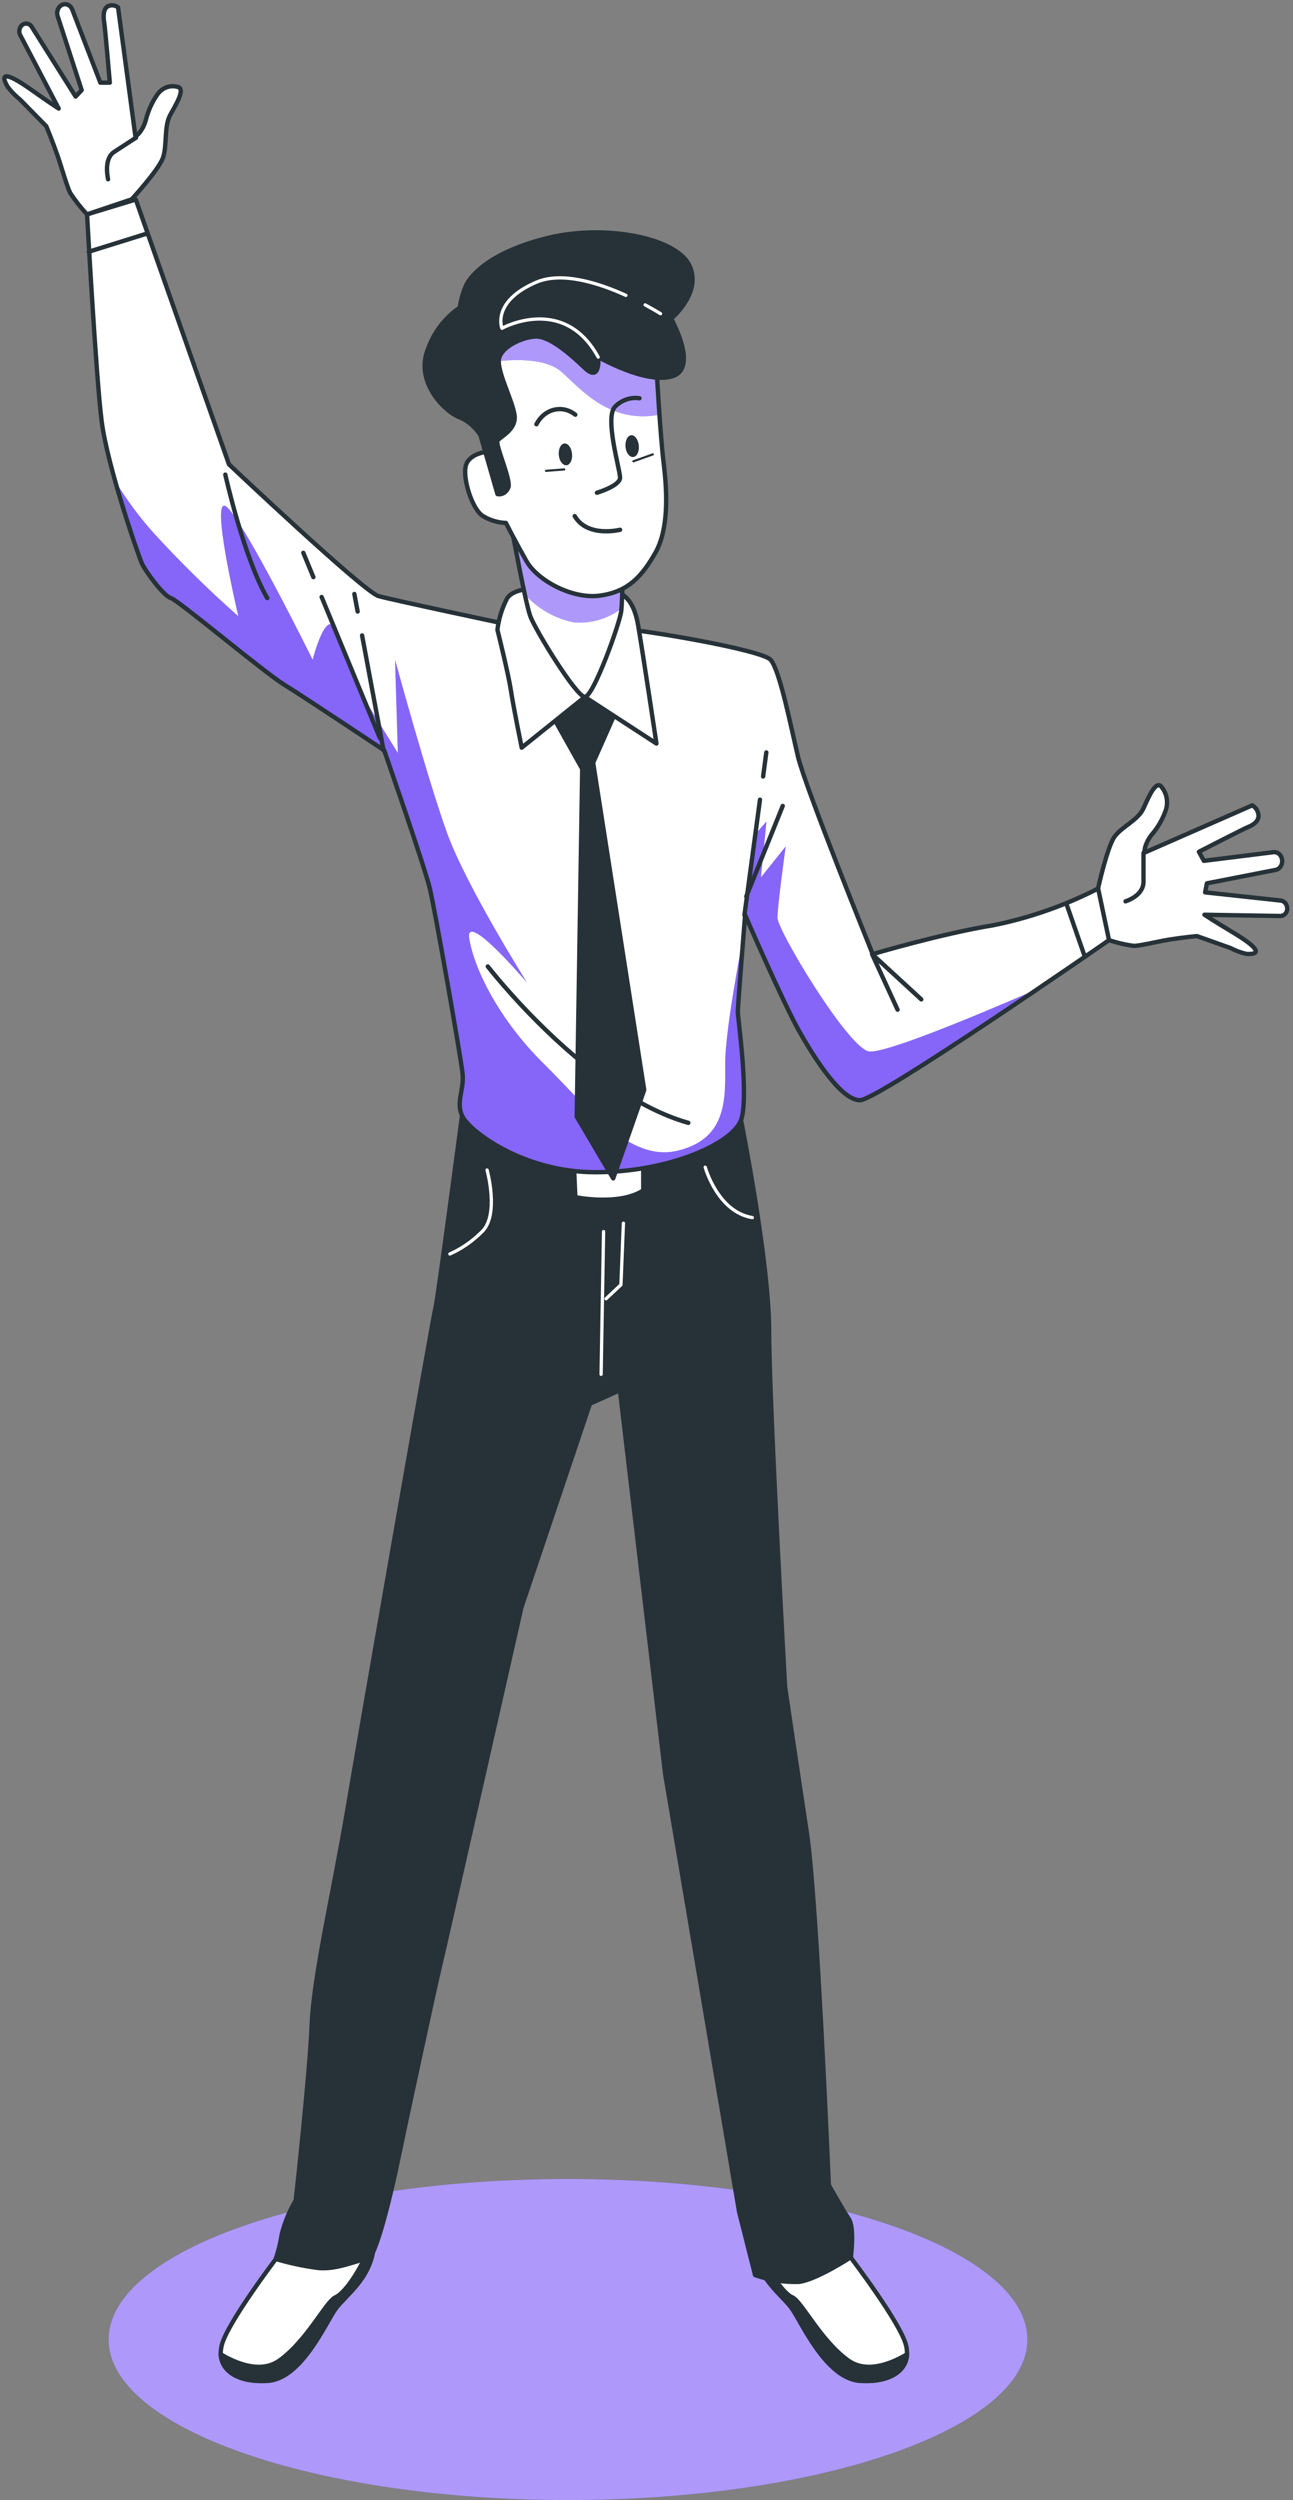 <svg width="296" height="572" viewBox="0 0 296 572" fill="none" xmlns="http://www.w3.org/2000/svg">
<rect x="0" y="0" width="296" height="572" fill="#808080" stroke="none"/>
<path d="M130.03 572C188.106 572 235.187 555.558 235.187 535.276C235.187 514.993 188.106 498.551 130.03 498.551C71.953 498.551 24.873 514.993 24.873 535.276C24.873 555.558 71.953 572 130.03 572Z" fill="#5C33F6"/>
<path opacity="0.5" d="M130.03 572C188.106 572 235.187 555.558 235.187 535.276C235.187 514.993 188.106 498.551 130.03 498.551C71.953 498.551 24.873 514.993 24.873 535.276C24.873 555.558 71.953 572 130.03 572Z" fill="white"/>
<path d="M63.13 516.875C63.13 516.875 52.164 531.32 50.795 536.462C49.426 541.603 53.532 545.238 61.311 544.729C69.089 544.221 74.564 531.32 76.85 528.213C79.137 525.105 84.629 521.508 85.53 514.295C86.431 507.082 65.884 510.679 63.13 516.875Z" fill="white" stroke="#263238" stroke-linecap="round" stroke-linejoin="round"/>
<path d="M85.53 514.295C85.629 513.64 85.504 512.966 85.18 512.412C83.16 518.683 79.004 524.672 76.834 525.595C74.664 526.518 70.424 535.407 64.031 540.04C59.658 543.204 53.816 540.624 50.528 538.646C50.745 542.582 54.684 545.125 61.294 544.692C69.055 544.164 74.547 531.282 76.834 528.175C79.121 525.068 84.629 521.508 85.53 514.295Z" fill="#263238" stroke="#263238" stroke-linecap="round" stroke-linejoin="round"/>
<path d="M195.027 516.875C195.027 516.875 206.01 531.32 207.379 536.462C208.747 541.603 204.624 545.238 196.863 544.729C189.101 544.221 183.51 531.32 181.306 528.213C179.103 525.105 173.545 521.508 172.627 514.295C171.709 507.082 192.289 510.679 195.027 516.875Z" fill="white" stroke="#263238" stroke-linecap="round" stroke-linejoin="round"/>
<path d="M172.627 514.295C172.523 513.637 172.655 512.96 172.994 512.412C174.997 518.683 179.17 524.672 181.34 525.595C183.51 526.518 187.749 535.407 194.142 540.04C198.515 543.204 204.357 540.624 207.646 538.646C207.445 542.582 203.489 545.125 196.896 544.692C189.118 544.164 183.543 531.282 181.34 528.175C179.136 525.068 173.545 521.508 172.627 514.295Z" fill="#263238" stroke="#263238" stroke-linecap="round" stroke-linejoin="round"/>
<path d="M105.744 255.491C105.744 255.491 100.169 297.639 99.701 299.184C99.234 300.728 82.793 394.611 79.588 413.689C76.383 432.767 71.826 451.863 71.359 463.22C70.892 474.576 67.704 503.447 67.704 503.447C66.284 505.823 65.202 508.435 64.499 511.188C64.206 513.117 63.748 515.009 63.13 516.838C66.282 517.78 69.489 518.466 72.728 518.89C77.301 519.418 82.342 516.838 84.161 516.838C85.981 516.838 89.653 501.357 91.022 494.652C92.39 487.948 99.251 455.969 100.619 450.281C101.988 444.594 119.364 367.755 119.364 367.755L135.054 321.162L141.914 318.073L152.28 405.929L169.205 506.084L172.86 520.529C176.102 521.659 179.484 522.187 182.875 522.092C186.998 521.565 194.776 516.442 194.776 516.442C194.776 516.442 195.678 509.738 194.309 507.685C192.94 505.632 189.736 499.944 189.736 499.944C189.736 499.944 186.998 434.424 184.728 419.47C182.458 404.517 179.721 385.929 179.721 385.929C179.721 385.929 176.065 320.427 176.065 304.438C176.065 288.449 169.589 256.056 169.589 256.056C169.589 256.056 136.473 265.02 105.744 255.491Z" fill="#263238" stroke="#263238" stroke-linecap="round" stroke-linejoin="round"/>
<path d="M131.248 263.589L131.716 273.91C131.716 273.91 141.731 275.962 147.256 272.365V262.553L131.248 263.589Z" fill="white" stroke="#263238" stroke-linecap="round" stroke-linejoin="round"/>
<path d="M138.175 281.782L137.608 314.439" stroke="white" stroke-width="0.75" stroke-linecap="round" stroke-linejoin="round"/>
<path d="M138.743 297.15L142.148 293.948L142.715 279.861" stroke="white" stroke-width="0.75" stroke-linecap="round" stroke-linejoin="round"/>
<path d="M111.502 267.695C111.502 267.695 114.34 277.94 110.367 281.782C108.195 283.967 105.697 285.701 102.99 286.905" stroke="white" stroke-width="0.75" stroke-linecap="round" stroke-linejoin="round"/>
<path d="M161.443 267.055C161.443 267.055 164.281 277.3 172.226 278.581" stroke="white" stroke-width="0.75" stroke-linecap="round" stroke-linejoin="round"/>
<path d="M116.677 142.963C116.677 142.963 89.97 137.313 86.632 136.372C83.293 135.43 52.414 106.239 52.414 106.239L31.082 45.653L19.932 49.043C19.932 49.043 21.952 85.993 23.27 96.351C24.589 106.709 31.616 126.955 32.451 128.838C33.285 130.722 37.458 136.372 39.127 136.842C40.797 137.313 60.409 153.792 64.999 156.617C69.59 159.442 87.95 171.684 87.95 171.684C87.95 171.684 97.131 198.05 98.382 203.229C99.634 208.408 105.476 241.837 105.894 245.604C106.311 249.37 104.225 252.195 105.894 255.491C107.563 258.787 119.664 268.203 136.356 268.203C153.047 268.203 168.07 261.612 169.739 255.962C171.408 250.312 168.904 232.891 168.904 231.479C168.904 230.066 170.574 209.35 170.574 209.35C170.574 209.35 179.337 229.595 183.092 236.187C186.848 242.779 192.69 251.724 196.863 251.724C201.036 251.724 254.032 215 254.032 215L251.528 203.229C243.806 207.185 235.675 210.033 227.325 211.704C215.641 213.587 199.784 218.296 199.784 218.296C199.784 218.296 184.344 180.159 182.675 173.096C181.006 166.034 178.502 153.321 176.416 150.967C174.329 148.613 145.954 143.905 142.198 143.905C138.442 143.905 116.677 142.963 116.677 142.963Z" fill="white"/>
<path d="M169.589 255.962C171.258 250.312 168.754 232.891 168.754 231.479C168.754 230.518 169.522 220.668 170.023 214.435L169.789 216.318C169.789 216.318 166.017 235.509 166.017 243.325C166.017 251.14 166.634 260.387 155.301 263.231C143.967 266.075 134.52 253.268 124.438 243.325C114.356 233.381 108.698 222.006 107.446 214.905C106.194 207.805 120.666 224.849 120.666 224.849C120.666 224.849 106.812 202.833 102.405 190.743C97.999 178.652 90.437 150.948 90.437 150.948L91.072 172.267L82.259 158.067C82.259 158.067 79.738 150.948 77.251 144.564C74.764 138.179 71.576 150.948 71.576 150.948C71.576 150.948 56.47 120.401 52.063 116.126C47.657 111.851 54.567 141.004 54.567 141.004C47.77 134.997 41.257 128.591 35.055 121.814C31.724 118.07 28.717 113.978 26.075 109.591C28.578 118.612 31.783 127.652 32.334 128.876C33.169 130.759 37.342 136.409 39.011 136.88C40.68 137.351 60.292 153.83 64.883 156.655C69.473 159.48 87.834 171.721 87.834 171.721C87.834 171.721 97.014 198.088 98.266 203.267C99.518 208.446 105.36 241.874 105.777 245.641C106.194 249.408 104.108 252.233 105.777 255.528C107.446 258.824 119.548 268.241 136.239 268.241C152.931 268.241 167.92 261.612 169.589 255.962Z" fill="#5C33F6"/>
<path d="M198.766 240.538C193.758 239.125 177.985 212.834 177.985 209.99C177.985 207.146 179.871 193.643 179.871 193.643L174.196 200.743L175.464 187.956L172.944 190.799L170.59 209.84C171.826 212.665 179.487 230.217 182.942 236.206C186.698 242.798 192.54 251.743 196.713 251.743C199.333 251.743 221.333 237.185 237.256 226.394C222.267 232.891 201.887 241.329 198.766 240.538Z" fill="#5C33F6"/>
<g opacity="0.5">
<path opacity="0.5" d="M169.589 255.962C171.258 250.312 168.754 232.891 168.754 231.479C168.754 230.518 169.522 220.668 170.023 214.435L169.789 216.318C169.789 216.318 166.017 235.509 166.017 243.325C166.017 251.14 166.634 260.387 155.301 263.231C143.967 266.075 134.52 253.268 124.438 243.325C114.356 233.381 108.698 222.006 107.446 214.905C106.194 207.805 120.666 224.849 120.666 224.849C120.666 224.849 106.812 202.833 102.405 190.743C97.999 178.652 90.437 150.948 90.437 150.948L91.072 172.267L82.259 158.067C82.259 158.067 79.738 150.948 77.251 144.564C74.764 138.179 71.576 150.948 71.576 150.948C71.576 150.948 56.47 120.401 52.063 116.126C47.657 111.851 54.567 141.004 54.567 141.004C47.77 134.997 41.257 128.591 35.055 121.814C31.724 118.07 28.717 113.978 26.075 109.591C28.578 118.612 31.783 127.652 32.334 128.876C33.169 130.759 37.342 136.409 39.011 136.88C40.68 137.351 60.292 153.83 64.883 156.655C69.473 159.48 87.834 171.721 87.834 171.721C87.834 171.721 97.014 198.088 98.266 203.267C99.518 208.446 105.36 241.874 105.777 245.641C106.194 249.408 104.108 252.233 105.777 255.528C107.446 258.824 119.548 268.241 136.239 268.241C152.931 268.241 167.92 261.612 169.589 255.962Z" fill="white"/>
<path opacity="0.5" d="M198.766 240.538C193.758 239.125 177.985 212.834 177.985 209.99C177.985 207.146 179.871 193.643 179.871 193.643L174.196 200.743L175.464 187.956L172.944 190.799L170.59 209.84C171.826 212.665 179.487 230.217 182.942 236.206C186.698 242.798 192.54 251.743 196.713 251.743C199.333 251.743 221.333 237.185 237.256 226.394C222.267 232.891 201.887 241.329 198.766 240.538Z" fill="white"/>
</g>
<path d="M116.677 142.963C116.677 142.963 89.97 137.313 86.632 136.372C83.293 135.43 52.414 106.239 52.414 106.239L31.082 45.653L19.932 49.043C19.932 49.043 21.952 85.993 23.27 96.351C24.589 106.709 31.616 126.955 32.451 128.838C33.285 130.722 37.458 136.372 39.127 136.842C40.797 137.313 60.409 153.792 64.999 156.617C69.59 159.442 87.95 171.684 87.95 171.684C87.95 171.684 97.131 198.05 98.382 203.229C99.634 208.408 105.476 241.837 105.894 245.604C106.311 249.37 104.225 252.195 105.894 255.491C107.563 258.787 119.664 268.203 136.356 268.203C153.047 268.203 168.07 261.612 169.739 255.962C171.408 250.312 168.904 232.891 168.904 231.479C168.904 230.066 170.574 209.35 170.574 209.35C170.574 209.35 179.337 229.595 183.092 236.187C186.848 242.779 192.69 251.724 196.863 251.724C201.036 251.724 254.032 215 254.032 215L251.528 203.229C243.806 207.185 235.675 210.033 227.325 211.704C215.641 213.587 199.784 218.296 199.784 218.296C199.784 218.296 184.344 180.159 182.675 173.096C181.006 166.034 178.502 153.321 176.416 150.967C174.329 148.613 145.954 143.905 142.198 143.905C138.442 143.905 116.677 142.963 116.677 142.963Z" stroke="#263238" stroke-linecap="round" stroke-linejoin="round"/>
<path d="M244.317 207.334L248.29 218.729" stroke="#263238" stroke-linecap="round" stroke-linejoin="round"/>
<path d="M20.333 57.593L33.419 53.506" stroke="#263238" stroke-linecap="round" stroke-linejoin="round"/>
<path d="M111.669 221.12C111.669 221.12 134.203 250.312 157.571 256.903" stroke="#263238" stroke-linecap="round" stroke-linejoin="round"/>
<path d="M174.697 177.654L175.431 172.154" stroke="#263238" stroke-linecap="round" stroke-linejoin="round"/>
<path d="M170.424 209.35L173.979 182.964" stroke="#263238" stroke-linecap="round" stroke-linejoin="round"/>
<path d="M170.841 205.112L179.186 184.396" stroke="#263238" stroke-linecap="round" stroke-linejoin="round"/>
<path d="M81.875 139.912L81.124 135.901" stroke="#263238" stroke-linecap="round" stroke-linejoin="round"/>
<path d="M87.8 171.684L82.893 145.393" stroke="#263238" stroke-linecap="round" stroke-linejoin="round"/>
<path d="M71.743 132.04L69.439 126.484" stroke="#263238" stroke-linecap="round" stroke-linejoin="round"/>
<path d="M86.966 168.858L73.629 136.597" stroke="#263238" stroke-linecap="round" stroke-linejoin="round"/>
<path d="M51.58 108.592C51.58 108.592 55.752 127.425 61.177 136.842" stroke="#263238" stroke-linecap="round" stroke-linejoin="round"/>
<path d="M205.476 231.008L199.634 218.296L210.901 228.654" stroke="#263238" stroke-linecap="round" stroke-linejoin="round"/>
<path d="M125.356 161.796L133.285 175.921L132.033 255.491L140.379 269.615L147.473 249.37L135.788 174.508L140.796 163.208L134.119 150.496L125.356 161.796Z" fill="#263238" stroke="#263238" stroke-linecap="round" stroke-linejoin="round"/>
<path d="M123.053 134.695C123.053 134.695 117.762 134.375 116.109 136.88C114.937 139.088 114.176 141.542 113.872 144.093C113.872 144.093 116.376 154.112 116.944 157.879C117.511 161.646 119.431 171.062 119.431 171.062L133.886 159.461L150.277 170.12C150.277 170.12 147.222 149.743 146.104 143.17C144.986 136.598 142.215 135.016 137.491 134.394C132.678 134.108 127.853 134.209 123.053 134.695Z" fill="white" stroke="#263238" stroke-linecap="round" stroke-linejoin="round"/>
<path d="M117.211 121.21C117.211 121.21 120.265 137.821 121.384 140.947C122.502 144.074 131.933 159.442 133.886 159.442C135.839 159.442 141.948 142.492 142.231 139.704C142.515 136.917 142.515 130.288 142.515 130.288C142.515 130.288 133.068 133.113 128.628 129.666C124.188 126.22 120.282 117.764 118.613 117.764C116.944 117.764 117.211 121.21 117.211 121.21Z" fill="white"/>
<path d="M128.611 129.666C124.154 126.22 120.265 117.764 118.596 117.764C116.927 117.764 117.211 121.21 117.211 121.21C117.211 121.21 118.88 130.024 120.148 136.032C123.254 139.358 127.163 141.573 131.382 142.398C135.217 142.728 139.042 141.622 142.265 139.252C142.499 136.239 142.499 130.288 142.499 130.288C142.499 130.288 133.051 133.188 128.611 129.666Z" fill="#5C33F6"/>
<path opacity="0.5" d="M128.611 129.666C124.154 126.22 120.265 117.764 118.596 117.764C116.927 117.764 117.211 121.21 117.211 121.21C117.211 121.21 118.88 130.024 120.148 136.032C123.254 139.358 127.163 141.573 131.382 142.398C135.217 142.728 139.042 141.622 142.265 139.252C142.499 136.239 142.499 130.288 142.499 130.288C142.499 130.288 133.051 133.188 128.611 129.666Z" fill="white"/>
<path d="M117.211 121.21C117.211 121.21 120.265 137.821 121.384 140.947C122.502 144.074 131.933 159.442 133.886 159.442C135.839 159.442 141.948 142.492 142.231 139.704C142.515 136.917 142.515 130.288 142.515 130.288C142.515 130.288 133.068 133.113 128.628 129.666C124.188 126.22 120.282 117.764 118.613 117.764C116.944 117.764 117.211 121.21 117.211 121.21Z" stroke="#263238" stroke-linecap="round" stroke-linejoin="round"/>
<path d="M150.277 83.902C150.277 83.902 151.111 99.27 151.946 106.163C152.78 113.056 153.048 121.23 149.993 126.541C146.938 131.851 143.884 135.317 137.491 136.258C131.098 137.2 123.053 132.812 120.549 128.424C118.045 124.036 115.825 119.648 115.825 119.648C113.983 119.582 112.179 119.041 110.551 118.066C108.047 116.503 105.827 109.289 106.662 106.464C107.496 103.64 111.669 103.338 111.669 103.338C111.669 103.338 109.733 93.62 108.615 87.029C108.037 83.591 108.634 80.035 110.284 77.073C111.934 74.111 114.516 71.962 117.511 71.058C124.455 68.535 134.737 68.855 140.011 72C145.286 75.145 148.891 78.573 150.277 83.902Z" fill="white"/>
<path d="M128.227 84.825C132.116 87.97 138.976 97.199 150.961 94.882C150.56 89.232 150.277 83.903 150.277 83.903C148.891 78.573 145.269 75.126 139.995 71.981C134.72 68.836 124.438 68.535 117.494 71.058C115.795 71.61 114.215 72.553 112.853 73.827C111.492 75.1 110.378 76.678 109.583 78.46L114.156 82.641C114.156 82.641 123.821 81.285 128.227 84.825Z" fill="#5C33F6"/>
<path opacity="0.5" d="M128.227 84.825C132.116 87.97 138.976 97.199 150.961 94.882C150.56 89.232 150.277 83.903 150.277 83.903C148.891 78.573 145.269 75.126 139.995 71.981C134.72 68.836 124.438 68.535 117.494 71.058C115.795 71.61 114.215 72.553 112.853 73.827C111.492 75.1 110.378 76.678 109.583 78.46L114.156 82.641C114.156 82.641 123.821 81.285 128.227 84.825Z" fill="white"/>
<path d="M150.277 83.902C150.277 83.902 151.111 99.27 151.946 106.163C152.78 113.056 153.048 121.23 149.993 126.541C146.938 131.851 143.884 135.317 137.491 136.258C131.098 137.2 123.053 132.812 120.549 128.424C118.045 124.036 115.825 119.648 115.825 119.648C113.983 119.582 112.179 119.041 110.551 118.066C108.047 116.503 105.827 109.289 106.662 106.464C107.496 103.64 111.669 103.338 111.669 103.338C111.669 103.338 109.733 93.62 108.615 87.029C108.037 83.591 108.634 80.035 110.284 77.073C111.934 74.111 114.516 71.962 117.511 71.058C124.455 68.535 134.737 68.855 140.011 72C145.286 75.145 148.891 78.573 150.277 83.902Z" stroke="#263238" stroke-linecap="round" stroke-linejoin="round"/>
<path d="M146.388 91.116C145.396 90.971 144.388 91.064 143.43 91.388C142.473 91.713 141.586 92.262 140.829 92.999C138.326 95.504 141.948 107.406 141.948 109.29C141.948 111.173 136.656 112.736 136.656 112.736" stroke="#263238" stroke-linecap="round" stroke-linejoin="round"/>
<path d="M141.948 121.211C141.948 121.211 134.503 123.094 131.566 118.084" stroke="#263238" stroke-linecap="round" stroke-linejoin="round"/>
<path d="M131.699 94.882C131 94.322 130.206 93.933 129.366 93.739C128.527 93.546 127.661 93.552 126.823 93.758C125.986 93.963 125.196 94.364 124.503 94.933C123.811 95.503 123.232 96.23 122.802 97.067" stroke="#263238" stroke-linecap="round" stroke-linejoin="round"/>
<path d="M130.948 103.752C131.115 105.108 130.564 106.332 129.729 106.445C128.895 106.558 128.06 105.56 127.927 104.185C127.793 102.811 128.311 101.605 129.145 101.473C129.98 101.342 130.798 102.377 130.948 103.752Z" fill="#263238"/>
<path d="M146.237 101.869C146.388 103.244 145.837 104.449 145.002 104.562C144.168 104.675 143.333 103.677 143.199 102.302C143.066 100.928 143.6 99.722 144.435 99.59C145.269 99.459 146.07 100.494 146.237 101.869Z" fill="#263238"/>
<path d="M124.989 107.726L129.162 107.406" stroke="#263238" stroke-width="0.5" stroke-linecap="round" stroke-linejoin="round"/>
<path d="M149.442 103.96L145.002 105.542" stroke="#263238" stroke-width="0.5" stroke-linecap="round" stroke-linejoin="round"/>
<path d="M110 99.572L113.889 113.056C114.401 113.153 114.928 113.051 115.382 112.767C115.837 112.483 116.193 112.034 116.393 111.493C116.96 109.61 113.338 101.775 113.889 100.834C114.44 99.892 118.346 98.329 117.778 94.883C117.211 91.436 114.173 85.786 114.173 82.641C114.173 79.496 119.731 76.991 122.786 76.991C125.84 76.991 130.28 80.758 133.902 84.204C137.524 87.651 136.957 81.681 136.957 81.681C136.957 81.681 147.79 87.952 153.899 86.088C160.008 84.223 153.632 72.904 153.632 72.904C153.632 72.904 160.842 66.953 157.788 60.682C154.733 54.41 138.626 51.265 125.573 54.41C112.52 57.555 107.763 62.904 106.662 65.39C105.972 66.97 105.5 68.659 105.26 70.4C101.552 72.847 98.781 76.76 97.481 81.379C95.812 88.592 102.489 94.562 105.26 95.485C107.161 96.293 108.81 97.714 110 99.572V99.572Z" fill="#263238" stroke="#263238" stroke-linecap="round" stroke-linejoin="round"/>
<path d="M143.283 67.575C137.124 64.769 128.644 62.056 122.752 64.58C112.454 69.025 114.907 75.108 114.907 75.108C114.907 75.108 129.045 67.273 136.94 81.699" stroke="white" stroke-width="0.75" stroke-linecap="round" stroke-linejoin="round"/>
<path d="M151.211 71.774C151.211 71.774 149.859 70.926 147.689 69.759" stroke="white" stroke-width="0.75" stroke-linecap="round" stroke-linejoin="round"/>
<path d="M251.378 203.229C251.378 203.229 253.464 193.812 255.133 191.458C256.802 189.104 260.558 187.692 261.81 184.867C263.062 182.042 264.731 178.275 265.983 180.158C266.579 180.898 266.969 181.818 267.106 182.806C267.242 183.794 267.119 184.805 266.751 185.714C266.045 187.616 265.032 189.353 263.763 190.837C262.991 191.741 262.419 192.838 262.094 194.038C262.088 194.436 261.99 194.826 261.81 195.168L286.664 184.264C287.032 184.457 287.353 184.749 287.6 185.113C287.847 185.477 288.013 185.903 288.082 186.354C288.366 187.955 286.53 188.916 285.679 189.236C284.828 189.556 274.462 194.886 274.462 194.886L275.597 196.957L291.621 194.961C292.074 194.937 292.519 195.105 292.868 195.432C293.217 195.759 293.446 196.221 293.508 196.728C293.571 197.235 293.464 197.75 293.207 198.172C292.951 198.594 292.563 198.893 292.122 199.01L276.298 202.099L275.881 204.17L293.274 206.054C293.689 206.128 294.065 206.377 294.325 206.751C294.585 207.125 294.71 207.595 294.676 208.069C294.623 208.493 294.434 208.881 294.145 209.158C293.855 209.436 293.486 209.584 293.107 209.576L275.731 209.293C278.618 211.176 279.753 211.817 282.691 213.606C287.699 216.657 289.084 218.446 285.378 218.258C284.104 217.977 282.865 217.522 281.69 216.902L273.995 214.171C273.995 214.171 270.656 214.491 267.752 214.962C264.848 215.433 261.075 216.412 259.506 216.412C257.601 216.155 255.72 215.714 253.881 215.094L251.378 203.229Z" fill="white" stroke="#263238" stroke-linecap="round" stroke-linejoin="round"/>
<path d="M261.776 195.169V201.741C261.776 203.625 260.358 205.263 257.67 206.224" stroke="#263238" stroke-linecap="round" stroke-linejoin="round"/>
<path d="M30.131 45.615C30.131 45.615 36.323 38.891 37.308 36.085C38.293 33.279 37.508 28.91 38.977 26.273C40.446 23.636 42.599 20.134 40.513 19.851C39.651 19.632 38.751 19.704 37.926 20.059C37.101 20.415 36.386 21.036 35.873 21.847C34.763 23.488 33.932 25.346 33.419 27.328C33.109 28.552 32.535 29.671 31.75 30.586C31.449 30.793 31.202 31.085 31.032 31.433L27.026 1.677C26.712 1.443 26.355 1.293 25.982 1.238C25.609 1.182 25.23 1.223 24.873 1.357C23.488 1.865 23.671 4.163 23.855 5.123C24.038 6.084 25.14 18.909 25.14 18.909H22.97L16.527 2.148C16.334 1.672 15.985 1.299 15.554 1.105C15.123 0.912 14.642 0.914 14.212 1.11C13.782 1.307 13.435 1.683 13.245 2.16C13.054 2.638 13.034 3.18 13.189 3.673L18.697 20.623L17.312 22.092L7.18 6.009C6.934 5.685 6.593 5.472 6.219 5.409C5.845 5.346 5.464 5.437 5.145 5.667C4.826 5.896 4.591 6.247 4.484 6.656C4.376 7.065 4.403 7.504 4.559 7.892L13.439 24.842C10.552 22.958 9.5 22.167 6.662 20.19C1.839 16.838 -0.248 16.423 1.755 19.87C2.602 20.978 3.566 21.964 4.626 22.808L10.602 28.891C10.602 28.891 12.054 32.394 13.105 35.407C14.157 38.42 15.309 42.658 16.093 44.183C17.244 45.921 18.523 47.547 19.916 49.042L30.131 45.615Z" fill="white" stroke="#263238" stroke-linecap="round" stroke-linejoin="round"/>
<path d="M31.149 31.49L26.142 34.748C24.656 35.709 24.139 37.912 24.739 41.02" stroke="#263238" stroke-linecap="round" stroke-linejoin="round"/>
</svg>
